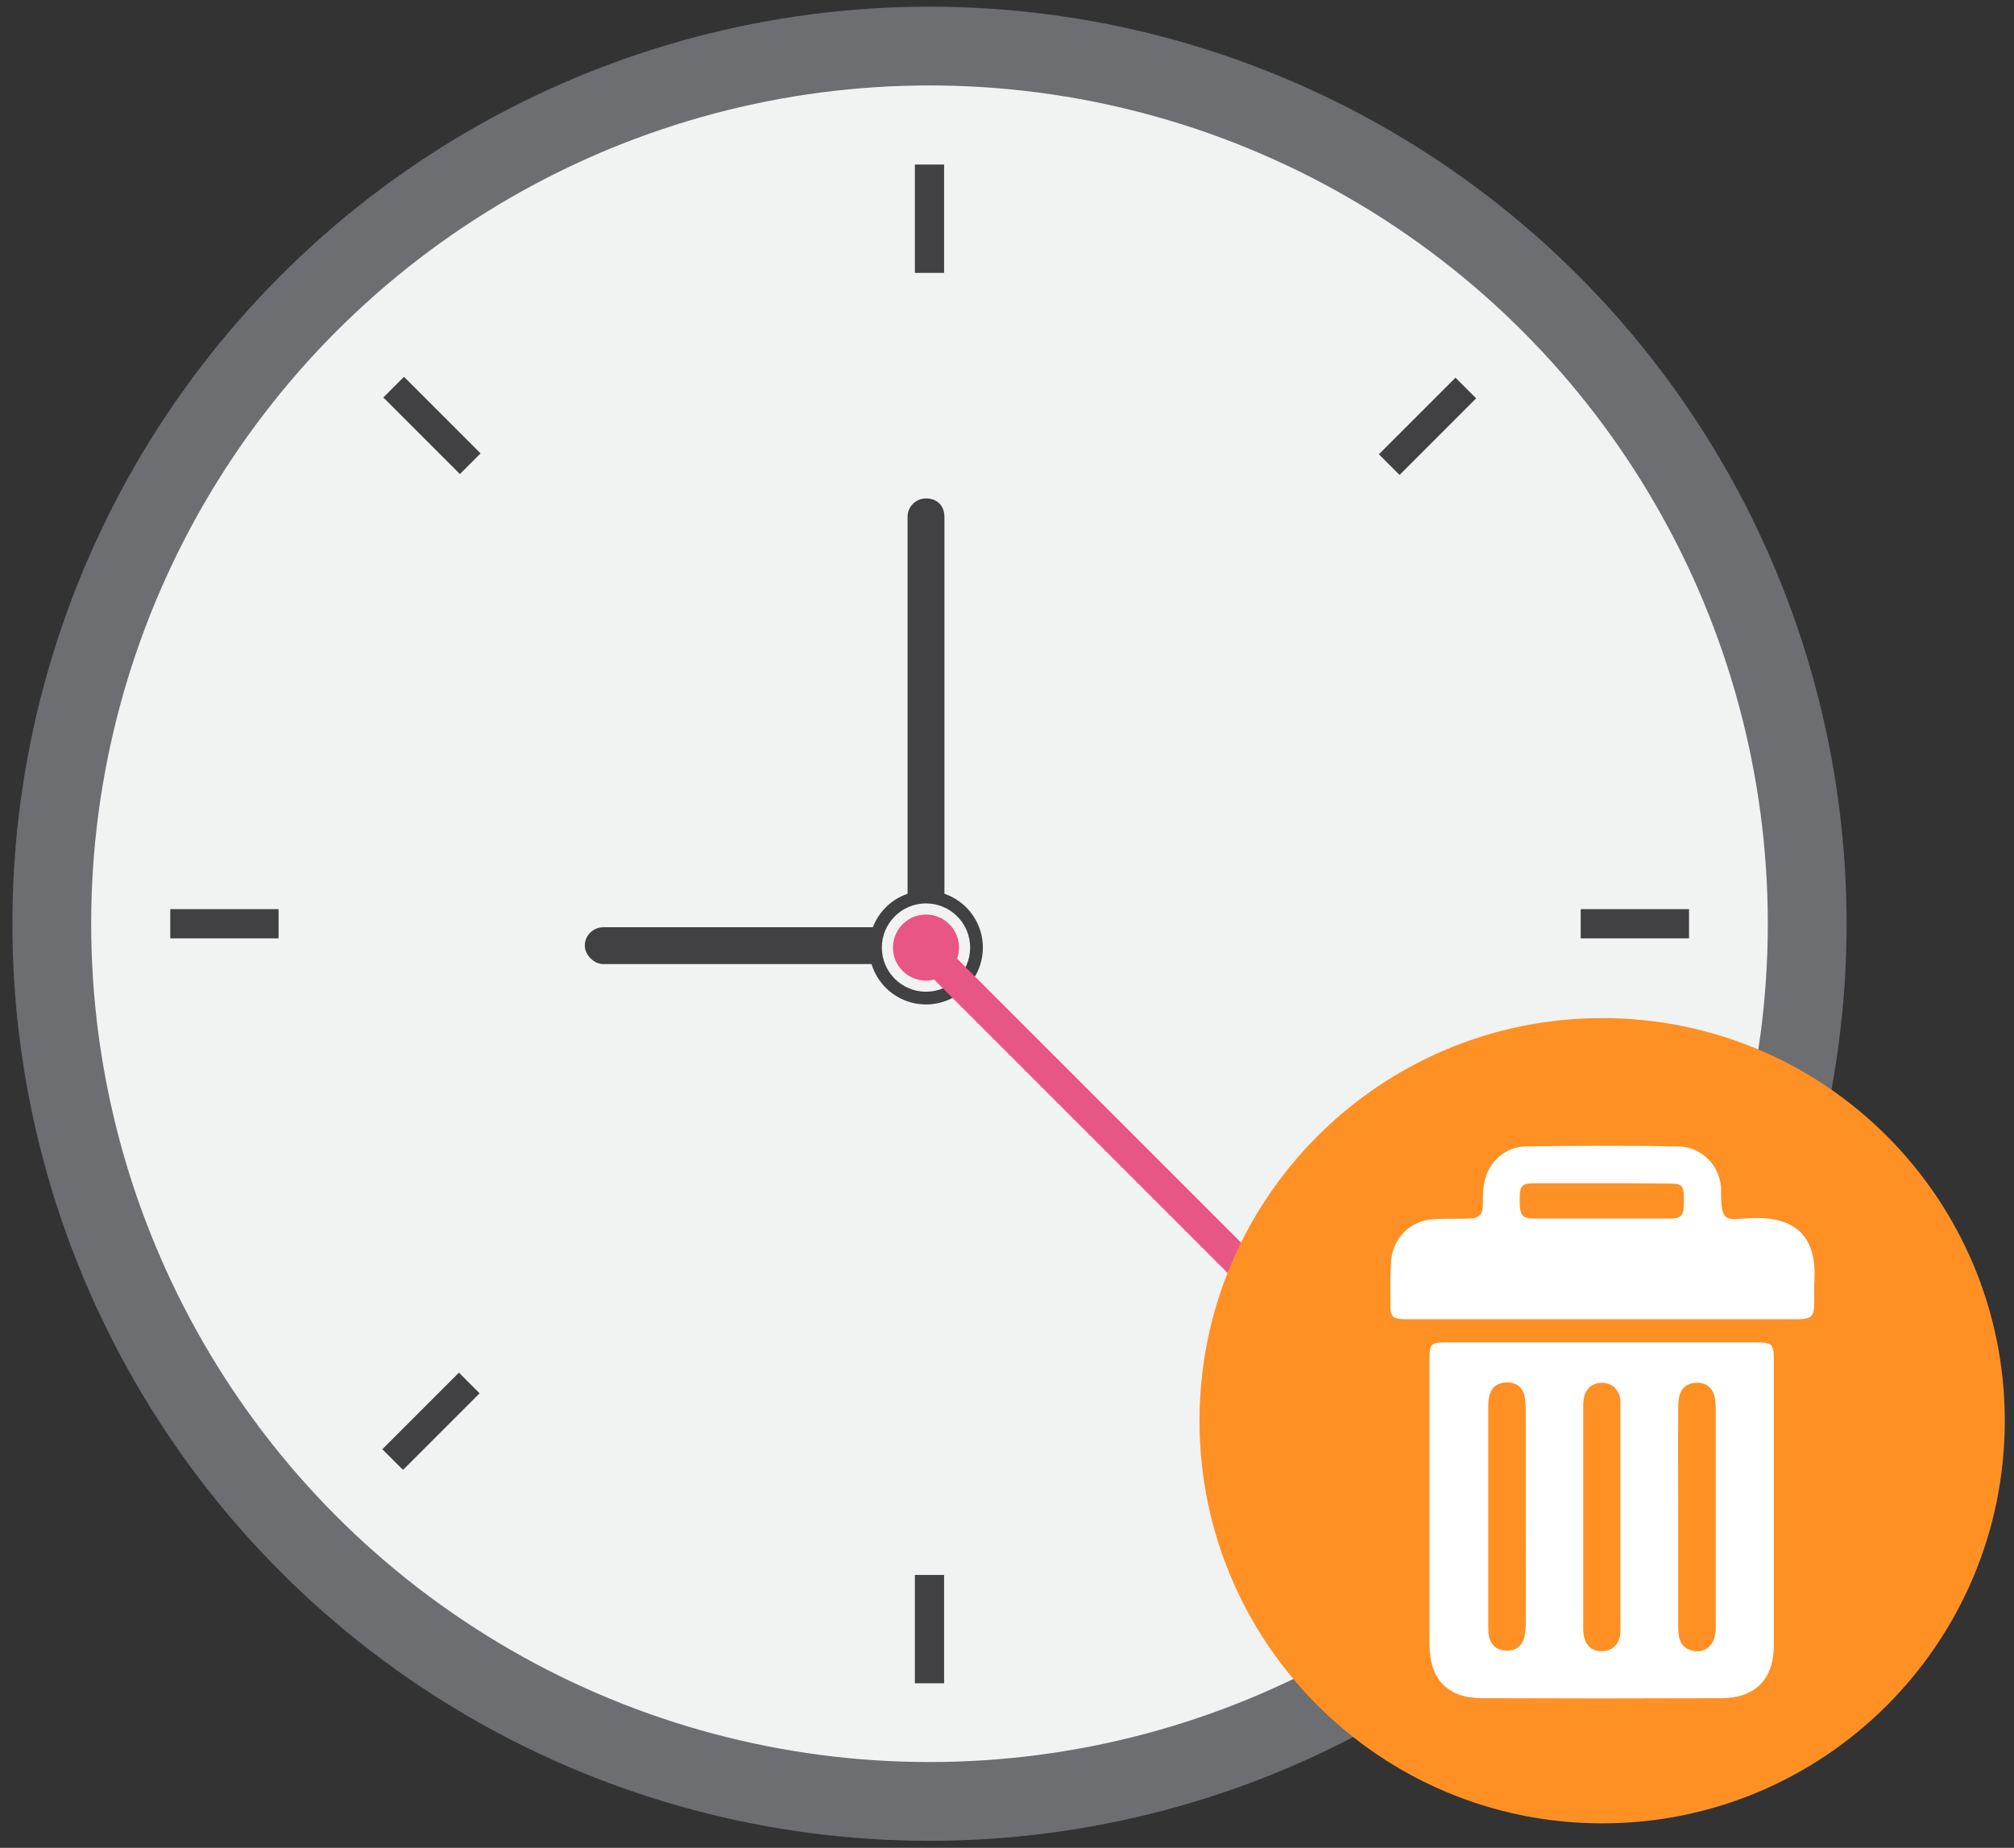 <?xml version="1.0" encoding="utf-8"?>
<!-- Generator: Adobe Illustrator 21.0.2, SVG Export Plug-In . SVG Version: 6.00 Build 0)  -->
<svg version="1.1" id="Layer_1" xmlns="http://www.w3.org/2000/svg" xmlns:xlink="http://www.w3.org/1999/xlink" x="0px" y="0px"
	 viewBox="0 0 634 581.7" style="enable-background:new 0 0 634 581.7;" xml:space="preserve">
<rect x="0" y="0" width="634" height="581.7" fill="#333333" stroke="none"/>
<style type="text/css">
	.st0{fill:#6D6E71;}
	.st1{fill:#F1F2F2;}
	.st2{fill:#414042;}
	.st3{fill:#E85685;}
	.st4{fill:#1B6DAB;}
	.st5{fill:#FF9023;}
	.st6{fill:#FFFFFF;}
</style>
<circle class="st0" cx="292.6" cy="290.8" r="288.7"/>
<circle class="st1" cx="292.6" cy="290.8" r="263.9"/>
<g>
	<path class="st2" d="M285.7,287.4c0,2.9,2.3,5.8,5.8,5.8c2.9,0,5.8-2.9,5.8-5.8V162.7c0-3.5-2.3-5.8-5.8-5.8
		c-2.9,0-5.8,2.3-5.8,5.8V287.4z"/>
</g>
<g>
	<path class="st2" d="M290.9,303.5c3.5,0,5.8-2.3,5.8-5.8c0-2.9-2.3-5.8-5.8-5.8h-101c-2.9,0-5.8,2.3-5.8,5.8c0,2.9,2.9,5.8,5.8,5.8
		H290.9z"/>
</g>
<g>
	<g>
		<rect x="53.6" y="286.2" class="st2" width="34.1" height="9.2"/>
		<rect x="497.6" y="286.2" class="st2" width="34.1" height="9.2"/>
	</g>
	<g>
		<rect x="288" y="495.8" class="st2" width="9.2" height="34.1"/>
		<rect x="288" y="51.8" class="st2" width="9.2" height="34.1"/>
	</g>
	<g>
		
			<rect x="118.7" y="442.9" transform="matrix(0.707 -0.707 0.707 0.707 -276.692 227.014)" class="st2" width="34.1" height="9.2"/>
		
			<rect x="432.4" y="129.5" transform="matrix(0.707 -0.707 0.707 0.707 36.814 357.158)" class="st2" width="34.1" height="9.2"/>
	</g>
	<g>
		
			<rect x="444.8" y="430.6" transform="matrix(0.707 -0.707 0.707 0.707 -184.939 448.894)" class="st2" width="9.2" height="34.1"/>
		
			<rect x="131.4" y="116.9" transform="matrix(0.707 -0.707 0.707 0.707 -54.879 135.378)" class="st2" width="9.2" height="34.1"/>
	</g>
</g>
<circle class="st2" cx="291.5" cy="298.3" r="17.9"/>
<circle class="st1" cx="291.5" cy="298.3" r="13.9"/>
<circle class="st3" cx="291.5" cy="298.3" r="10.4"/>
<g>
	<g>
		<path class="st3" d="M297.3,297.8c-2.3-2.3-5.8-2.3-7.5-0.6c-1.7,1.7-1.7,5.2,0.6,7.5l98.2,98.2c2.3,2.3,5.8,2.3,7.5,0.6
			c1.7-1.7,1.7-5.2-0.6-7.5L297.3,297.8z"/>
	</g>
</g>
<rect x="499.4" y="502.7" class="st4" width="33.9" height="28"/>
<path class="st5" d="M504.4,574c-70,0-126.8-56.8-126.8-126.7c0-70,56.8-126.8,126.8-126.8s126.7,56.8,126.7,126.8
	C631.1,517.2,574.4,574,504.4,574z"/>
<g>
	<path class="st6" d="M504.2,422.6c16.2,0,32.4,0,48.6,0c5,0,5.6,0.5,5.6,5.4c0,30,0,59.9,0,89.9c0,10.8-5.9,16.7-16.6,16.7
		c-25.1,0.1-50.1,0.1-75.2,0c-10.8,0-16.5-5.8-16.6-16.7c0-30,0-59.9,0-89.9c0-5.1,0.4-5.4,5.5-5.4
		C471.8,422.6,488,422.6,504.2,422.6z M510.1,477.8c0-11.3,0-22.6,0-33.9c0-1,0-2,0-2.9c-0.3-3.4-2.5-5.6-5.6-5.7
		c-3.2-0.1-5.5,1.9-6,5.3c-0.1,0.7-0.1,1.5-0.1,2.2c0,23.2,0,46.4,0,69.7c0,1.2,0.1,2.5,0.5,3.6c0.9,2.6,3,3.9,5.7,3.7
		s4.6-1.7,5.3-4.4c0.3-1.2,0.2-2.4,0.2-3.7C510.1,500.4,510.1,489.1,510.1,477.8z M480.3,477.4c0-11.1,0-22.1,0-33.2
		c0-1.5-0.1-3-0.3-4.4c-0.6-3.1-2.7-4.7-5.8-4.6c-3.1,0.1-5,1.8-5.5,4.9c-0.2,1.1-0.2,2.2-0.2,3.3c0,22.7,0,45.5,0,68.2
		c0,1.1,0,2.2,0.2,3.3c0.5,2.9,2.4,4.6,5.3,4.7c3,0.2,5.2-1.3,5.9-4.4c0.3-1.4,0.4-2.9,0.4-4.4C480.4,499.8,480.3,488.6,480.3,477.4
		z M528.3,477.4c0,11.1,0,22.1,0,33.2c0,1.2,0,2.5,0.1,3.7c0.3,3.3,2.2,5.2,5.4,5.5c3.1,0.3,5.5-1.8,6.1-5.1c0.2-1,0.2-2,0.2-2.9
		c0-22.7,0-45.5,0-68.2c0-1.2-0.1-2.5-0.3-3.7c-0.7-3.1-2.7-4.7-5.8-4.6s-5,1.8-5.5,4.9c-0.2,1.3-0.2,2.7-0.2,4
		C528.2,455.3,528.3,466.4,528.3,477.4z"/>
	<path class="st6" d="M504.4,415.3c-20.4,0-40.8,0-61.1,0c-5.2,0-5.7-0.5-5.6-5.7c0-4.2-0.1-8.4,0.2-12.5c0.5-7.3,6-12.8,13.3-13.3
		c3.8-0.2,7.6-0.1,11.4-0.2c2.9,0,4.2-1.3,4.2-4.3c0-2.4,0-4.9,0.5-7.3c1.4-6.3,6.5-11,13-11.1c16-0.2,31.9-0.3,47.9,0
		c7.7,0.1,13.7,6.4,13.6,14.1c-0.1,10.1,1.6,8.9,8.9,8.5c15.8-0.9,21.5,7,20.4,20.7c-0.1,1.8,0,3.7,0,5.5c0,4.8-0.7,5.6-5.5,5.6
		c-18.5,0-37.1,0-55.6,0C508,415.3,506.2,415.3,504.4,415.3z M504.2,372.5c-7,0-14,0-21,0c-4.2,0-4.8,0.7-4.8,5.1c0,5,0.6,6,4.7,6
		c14.1,0,28.2,0,42.4,0c4,0,4.6-0.9,4.6-5.7c0-4.7-0.5-5.3-4.5-5.3C518.4,372.5,511.3,372.5,504.2,372.5z"/>
</g>
</svg>
